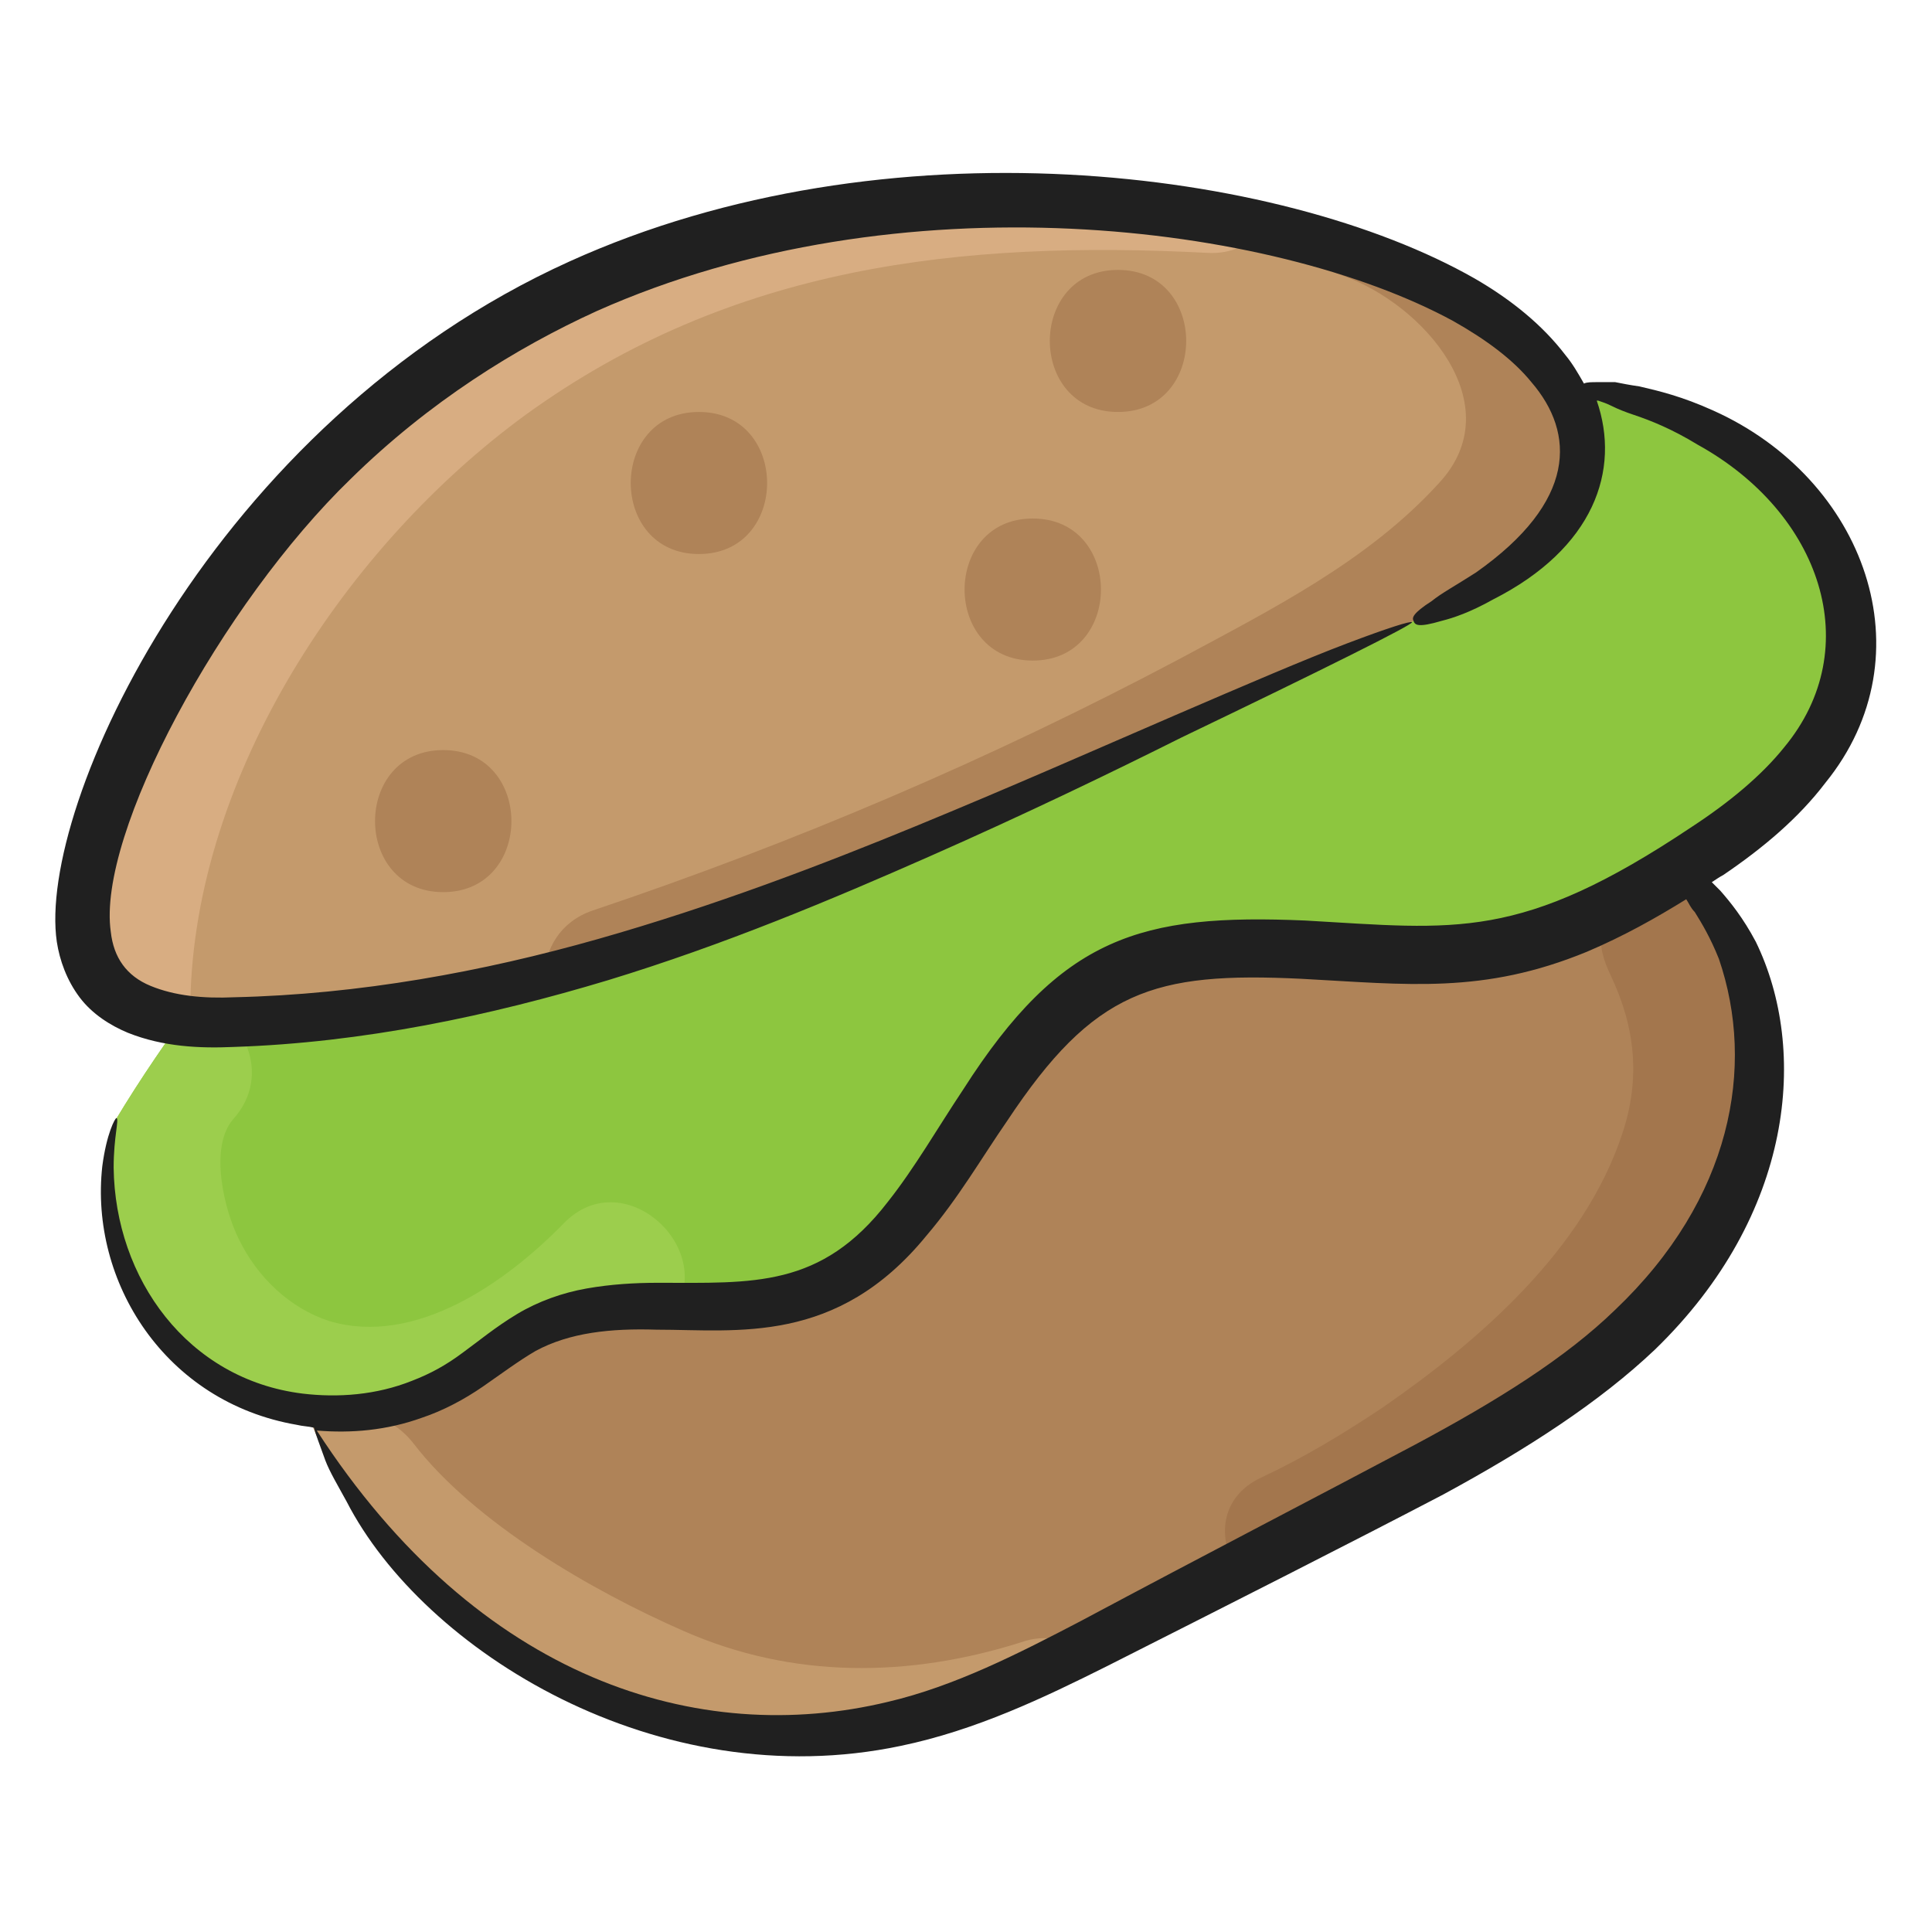 <svg id="Layer_1" enable-background="new 0 0 136 136" height="512" viewBox="0 0 136 136" width="512" xmlns="http://www.w3.org/2000/svg"><g><g><path d="m119.7 88.3c-5.6 8.2-14.7 13.1-23.5 17.6-3 1.6-6.1 3.2-9.1 4.7-2.7 1.4-5.5 2.8-8.2 4.3-.9.5-1.8.9-2.7 1.4-4 2.1-8.1 4-12.5 5.1-16.4 4.1-35.2-5.3-41.6-21 .2-.1.3-.3.5-.4 29.8-23.8 59.9-39.2 90.5-38.9 1.7 0 3.3.1 5 .2 7.6 6.2 7.1 18.8 1.6 27z" fill="#af8358"/></g><g><path d="m130.1 46.9c-.6 5.7-5.3 10-10 13.2-4.8 3.3-10 6.2-15.7 7-9 1.3-19-2.4-26.9 2.1-8.9 5-11 18.4-20.6 21.9-2.9 1.1-6.1 1-9.3 1-3.4 0-6.8 0-9.8 1.4-2.1 1-3.8 2.6-5.8 3.8-5.5 3.4-13.2 3-18.3-1s-7.5-11.2-5.6-17.4c1.8-3 3.8-5.9 5.8-8.6 22.3-29.7 57-41.7 99.5-42.5 8.1 3.9 17.6 10.1 16.7 19.1z" fill="#8dc63f"/></g><g><path d="m111.1 33.1c-.8 5.5-6.7 8.6-11.8 10.7-19.1 8-39.8 19.3-61 24.9-7.6 2-15.2 3.2-22.8 3.3-.8 0-1.6 0-2.3-.1-12.7-1.3-6.5-14.9-1.7-24.1 5.8-10.9 15-20.1 25.9-25.9 15.6-8.3 34.1-9.8 51.3-5.8 1 .2 1.9.5 2.9.7 2.4.7 4.8 1.4 7.2 2.3 6.3 2.5 13.3 7.4 12.3 14z" fill="#c49a6c"/></g><g><path d="m88.8 16.2c-.8 1-2.1 1.7-3.8 1.6-17.4-.9-33.5.9-48 11.4-12.6 9.2-23.3 25.3-23.6 41.3 0 .5-.1 1-.2 1.5-12.7-1.3-6.5-14.9-1.7-24.1 5.8-10.9 15-20.1 25.9-25.9 15.6-8.3 34.2-9.9 51.4-5.8z" fill="#d8ad82"/></g><g><path d="m76.1 116.3c-4 2.1-8.1 4-12.5 5.1-16.4 4.1-35.2-5.3-41.6-21 .2-.1.3-.3.5-.4 2.1-.9 4.8-.7 6.6 1.6 4.3 5.6 12.6 10.4 19 13.2 7.7 3.4 15.9 3.3 23.8.8 1.7-.6 3.2-.2 4.2.7z" fill="#c49a6c"/></g><g><path d="m31.2 52.8c-6.4 0-6.4 10 0 10s6.4-10 0-10z" fill="#af8358"/></g><g><path d="m78.7 19c-6.4 0-6.4 10 0 10s6.4-10 0-10z" fill="#af8358"/></g><g><path d="m72.7 36.5c-6.4 0-6.4 10 0 10s6.4-10 0-10z" fill="#af8358"/></g><g><path d="m49.2 29c-6.4 0-6.4 10 0 10s6.4-10 0-10z" fill="#af8358"/></g><g><path d="m111.1 33.1c-.8 5.5-6.7 8.6-11.8 10.7-19.1 8-39.8 19.3-61 24.9.1-1.9 1.1-3.8 3.4-4.6 14.3-4.8 28.1-10.7 41.3-17.7 6.5-3.5 13.3-6.9 18.3-12.4 5.1-5.5-1.1-12.6-6.8-14.6-1.4-.5-2.3-1.4-2.8-2.4 2.4.7 4.8 1.4 7.2 2.3 6.2 2.3 13.2 7.2 12.2 13.8z" fill="#af8358"/></g><g><path d="m119.7 88.3c-5.6 8.2-14.7 13.1-23.5 17.6-3 1.6-6.1 3.2-9.1 4.7-1.4-2.2-1.3-5.2 1.7-6.6s5.8-3.1 8.5-4.9c6.8-4.7 14.2-11.1 16.9-19.3 1.3-3.9.9-7.5-.8-11.1-1.2-2.5-.9-3.8 1.4-5.5 2.3-1.8 3.7-1.8 5.5.4s2.9 4.9 3.3 7.7c.9 5.8-.6 12.1-3.9 17z" fill="#a3764d"/></g><g><path d="m47.6 92.1c-3.4 0-6.8 0-9.8 1.4-2.1 1-3.8 2.6-5.8 3.8-5.5 3.4-13.2 3-18.3-1s-7.5-11.2-5.6-17.4c1.8-3 3.8-5.9 5.8-8.6 3.1 1 5.4 5.3 2.5 8.5-1.7 2-.6 6.4.4 8.4 1.3 2.7 3.6 4.9 6.4 5.8 6.1 1.8 12.5-2.8 16.5-6.9 4.1-4.2 10.5 1.5 7.9 6z" fill="#9cce4d"/></g><path d="m120.6 28.9c-2.2-1-3.9-1.4-5.2-1.7-.7-.1-1.2-.2-1.7-.3-.5 0-.9 0-1.2 0-.5 0-.8 0-1 .1-.4-.7-.8-1.4-1.3-2-1.6-2.1-3.8-3.9-6.4-5.4-13.7-7.8-41.4-11.3-63.7-1.2-25.2 11.4-37.5 38.4-36.1 47.9.2 1.3.7 2.7 1.6 3.9s2.2 2 3.4 2.5c2.5 1 5.1 1.1 7.4 1 9.2-.3 18.1-2.2 26.4-4.7 8.2-2.5 15.8-5.7 22.6-8.7s12.8-5.9 17.8-8.4c5-2.4 9.1-4.4 11.9-5.8s4.3-2.2 4.3-2.3c-.1-.1-1.7.4-4.6 1.5s-7.1 2.9-12.2 5.1-11.2 4.9-18 7.7-14.4 5.7-22.5 8-16.8 3.9-25.6 4.1c-2.2.1-4.2-.1-5.9-.8s-2.6-2-2.8-3.8c-1-6.9 7.8-23.1 16.9-31.9 5.5-5.4 11.6-9.2 17.3-11.8 21.3-9.5 47.6-6.2 60.3.7 2.3 1.3 4.2 2.7 5.5 4.3 3.1 3.6 3.2 8.4-3.9 13.4-1.4.9-2.5 1.5-3.1 2-1.4.9-1.4 1.2-1.3 1.4.1.3.3.5 2 0 .8-.2 2-.6 3.6-1.5 7.1-3.6 9-9.1 7.3-14h.1c.3.1.6.2 1 .4s.9.4 1.5.6c1.2.4 2.7 1 4.5 2.1 8.7 4.8 11.9 14.3 6.1 21.3-1.6 2-3.9 3.9-6.5 5.6-12.1 8.1-16.6 7.2-27.2 6.6-11.6-.5-17.2 1.1-24.1 11.9-1.8 2.7-3.4 5.5-5.3 7.9-4.7 6.1-9.5 5.7-16.2 5.7-1.6 0-3.3.1-5 .4s-3.4.9-4.9 1.8-2.7 1.9-3.8 2.7c-1.2.9-2.3 1.5-3.6 2-2.5 1-5.2 1.2-7.7.9-8.1-1-13.2-8.1-13.3-15.9 0-2.2.4-3.4.2-3.5-.1 0-.7 1.1-1 3.4-.9 8.1 4.4 16.6 13.7 18.2.4.1.8.1 1.2.2.1.4.4 1.2.8 2.3.3.8.9 1.8 1.5 2.9 5.4 10.5 21.9 20.8 39 17.2 5.3-1.1 10.1-3.4 14.5-5.6 8.9-4.5 17.2-8.7 23.7-12.1 5.9-3.2 11-6.5 14.9-10.2 9.8-9.5 10.8-21.1 7.1-28.7-.9-1.7-1.8-2.8-2.5-3.6-.2-.2-.4-.4-.6-.6.3-.2.6-.4.8-.5 2.8-1.9 5.3-4 7.2-6.5 7.3-9 2.8-21.4-7.9-26.2zm-1.3 35.3c.5.8 1.1 1.8 1.7 3.3 2.6 7.6.9 16.9-7.3 24.7-3.5 3.4-8.3 6.4-14.1 9.5-6.4 3.4-14.7 7.7-23.5 12.4-4.4 2.3-8.9 4.6-13.6 5.7-13.3 3.2-28.8-1.5-40.2-19.1 2.4.2 4.9 0 7.4-.9 1.5-.5 3-1.3 4.3-2.2s2.5-1.8 3.7-2.5c2.4-1.3 5.3-1.6 8.5-1.5 5.7 0 12.7 1.1 19-6.6 2.3-2.7 3.9-5.5 5.7-8.1 6.1-9.2 10.3-10.5 20.7-10 7.5.4 12.8 1.1 20.1-1.9 2.6-1.1 4.9-2.4 7-3.7.2.3.3.6.6.9z" fill="#202020"/></g></svg>